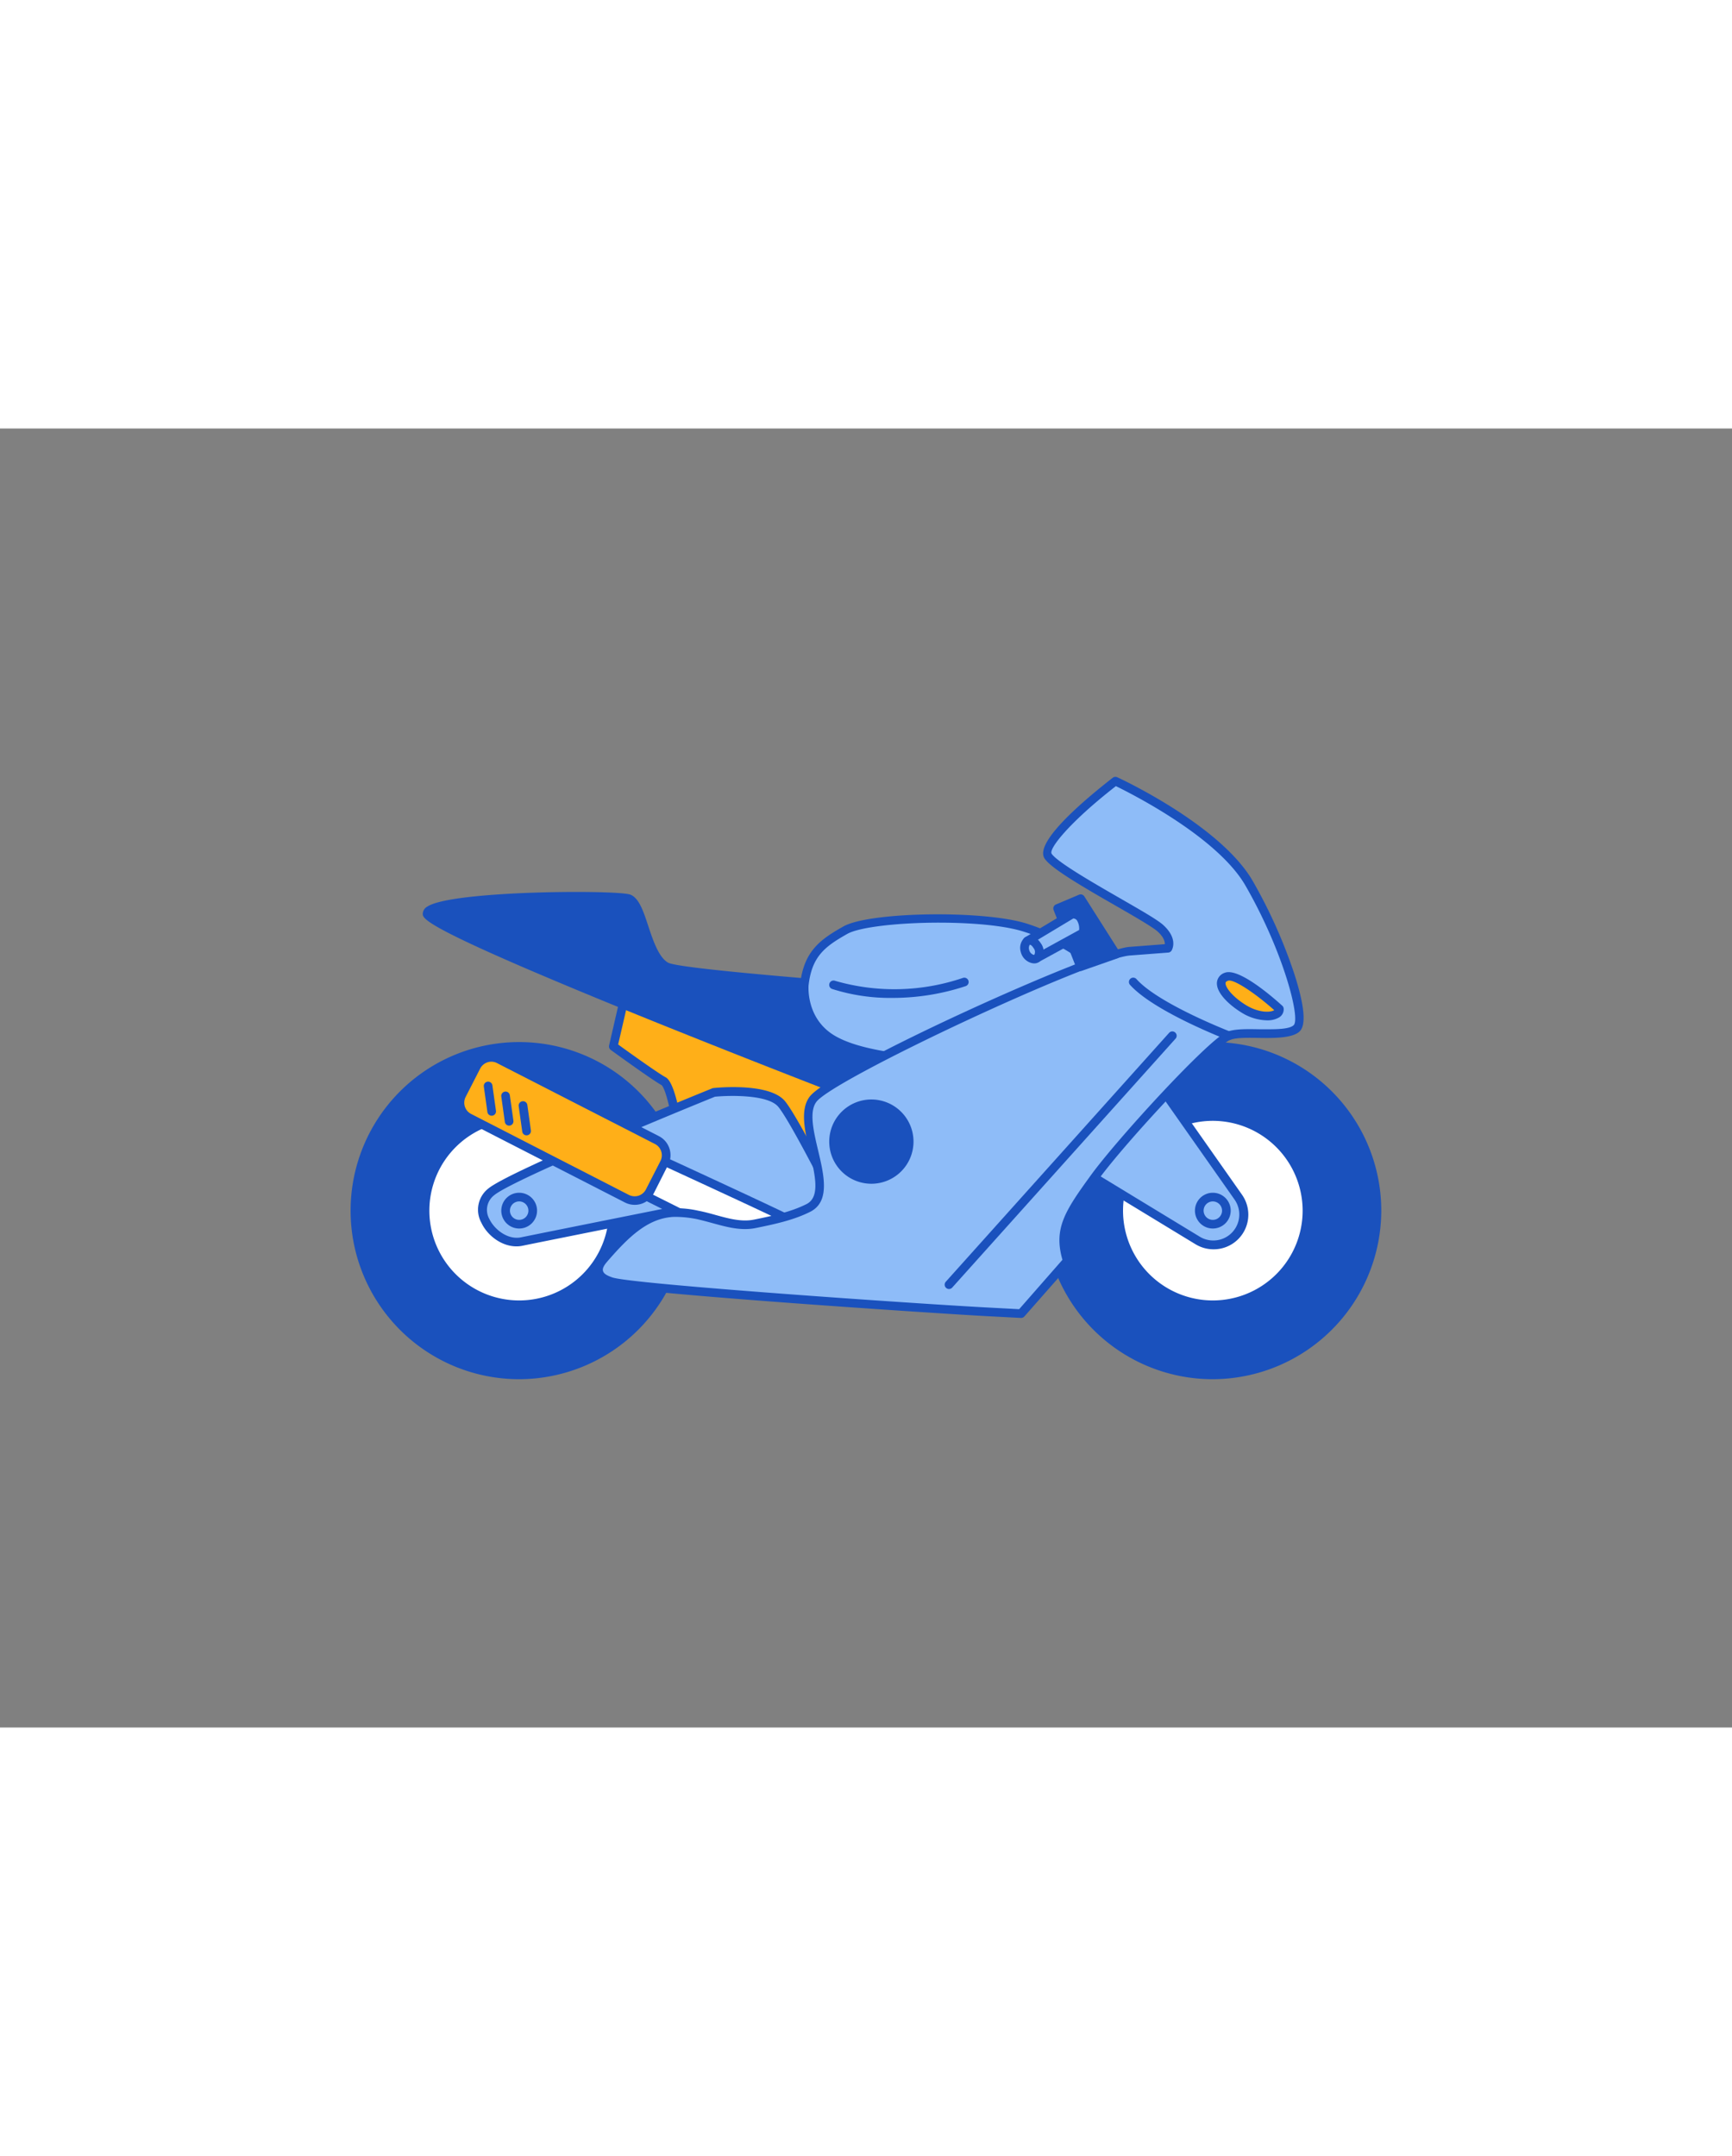 <svg xmlns="http://www.w3.org/2000/svg" viewBox="0 0 400 300" data-imageid="road-trip-e" imageName="Motorcycle" class="illustrations_image" style="width: 241px;"><rect x="0" y="0" width="400" height="300" fill="#808080" stroke="none"/><g id="_222_motorcycle_outline" data-name="#222_motorcycle_outline"><path d="M153.24,150.75c-2-1.09-11.6-8.05-11.6-8.05L144.12,132s51.48,15.77,54.3,19.89S200,182.13,200,182.13l-43.13-18.29S155.26,151.84,153.24,150.75Z" fill="#FFAF18"/><path d="M200,183.13a1,1,0,0,1-.39-.08l-43.13-18.28a1,1,0,0,1-.61-.79c-.72-5.42-2.15-11.68-3.12-12.36-2.07-1.12-11.31-7.82-11.7-8.11a1,1,0,0,1-.39-1l2.48-10.76a1,1,0,0,1,.48-.64,1,1,0,0,1,.79-.09c8.65,2.65,52,16.09,54.83,20.28s1.89,28.19,1.76,30.9a1,1,0,0,1-1,1Zm-42.22-20,41.28,17.49c.43-10.4.38-25.54-1.47-28.24s-32.9-13.08-52.74-19.18l-2.09,9.06c3.43,2.49,9.48,6.79,11,7.59C155.84,151,157.22,159.13,157.78,163.15Zm-5-11.52Zm0,0Z" fill="#1A51BD"/><circle cx="119.9" cy="180.63" r="37.93" fill="#1A51BD"/><path d="M119.9,219.56a38.93,38.93,0,1,1,38.93-38.93A39,39,0,0,1,119.9,219.56Zm0-75.86a36.93,36.93,0,1,0,36.93,36.93A37,37,0,0,0,119.9,143.7Z" fill="#1A51BD"/><circle cx="119.9" cy="180.63" r="21.74" fill="#fff"/><path d="M119.9,203.37a22.74,22.74,0,1,1,22.74-22.74A22.76,22.76,0,0,1,119.9,203.37Zm0-43.48a20.74,20.74,0,1,0,20.74,20.74A20.76,20.76,0,0,0,119.9,159.89Z" fill="#1A51BD"/><path d="M195.05,182.58S183.77,159.9,180.5,156s-15.64-2.67-15.64-2.67-46.38,18.8-51.44,23c-5.46,4.5,1.37,12.69,7.1,11.46,2.51-.54,49.79-10,49.79-10L168.49,193Z" fill="#8EBCF8" class="target-color"/><path d="M168.49,194a1,1,0,0,1-1-1.12L169.16,179c-7.76,1.56-46.19,9.25-48.44,9.73-4,.85-8-2-9.54-5.29a6.22,6.22,0,0,1,1.6-7.92c5.12-4.22,49.8-22.36,51.7-23.13a.9.9,0,0,1,.27-.07c1.32-.14,13-1.2,16.52,3,3.31,4,14.21,25.89,14.68,26.82a1,1,0,0,1,0,.8,1,1,0,0,1-.56.57l-26.56,10.37A.94.94,0,0,1,168.49,194Zm1.82-17.23a1,1,0,0,1,1,1.12l-1.63,13.57,24-9.36c-2.2-4.38-11.16-22.1-13.94-25.45-2.37-2.85-11.23-2.66-14.63-2.33-16,6.5-47.15,19.55-51,22.76a4.28,4.28,0,0,0-1.08,5.51c1.22,2.51,4.36,4.84,7.33,4.2,2.49-.53,47.88-9.61,49.81-10Z" fill="#1A51BD"/><path d="M184.5,183.85c-1.09-.81-34.92-16.37-34.92-16.37l-3.77,8.08,28.05,14Z" fill="#fff"/><path d="M173.86,190.58a1,1,0,0,1-.45-.1l-28-14a1,1,0,0,1-.46-1.31l3.77-8.08a1,1,0,0,1,1.32-.49c5.67,2.61,34,15.64,35.11,16.48a1,1,0,0,1,.4.88,1,1,0,0,1-.52.8l-10.65,5.73A1,1,0,0,1,173.86,190.58ZM147.13,175.1l26.71,13.36,8.53-4.59c-5-2.47-20.89-9.81-32.31-15.06Z" fill="#1A51BD"/><path d="M254.54,133.1,217,146.23,202.15,156S98.46,116.19,98.64,112s43.29-4.73,46.57-3.46,4,13.1,8.6,15.65S254.85,133,254.54,133.1Z" fill="#1A51BD"/><path d="M202.15,157a.92.92,0,0,1-.36-.07c-.26-.1-26.23-10.06-51.84-20.41C97.5,115.28,97.58,113.28,97.64,112a2,2,0,0,1,1.07-1.6c5.71-3.74,43.94-3.88,46.86-2.75,2,.77,3,3.77,4.15,7.26s2.46,7.27,4.58,8.45c3.52,1.94,69.3,6.57,90.91,8.1l6.88.49c3.33.24,3.33.24,3.44,1.06a1,1,0,0,1-.66,1.08l-37.43,13.08L202.7,156.8A1.1,1.1,0,0,1,202.15,157ZM99.83,112c3.24,2.77,32.17,16,102.2,42.85l14.42-9.45a.88.88,0,0,1,.22-.1l33-11.55-4.62-.33c-43.43-3.06-88.3-6.45-91.74-8.34-2.8-1.55-4.24-5.81-5.5-9.56-.89-2.63-1.9-5.61-3-6s-10.9-.78-23-.29C106.81,109.79,101.08,111.19,99.83,112Z" fill="#1A51BD"/><path d="M251.72,123.46,217,146.23c-12.28-.86-21.2-2.58-25.74-5.86-6.13-4.41-5.49-11.82-5.49-11.82.73-7.09,4-9.64,9.46-12.73s31.57-3.82,41.66-.54S252,123.35,251.72,123.46Z" fill="#8EBCF8" class="target-color"/><path d="M217,147.23h-.07c-13.5-.95-21.85-2.87-26.26-6-6.51-4.69-5.92-12.39-5.89-12.71.79-7.76,4.63-10.5,10-13.52,6-3.42,32.63-3.81,42.46-.62,9,2.9,15.52,7.7,15.53,9.1a1,1,0,0,1-.46.86h0l-34.72,22.78A1.1,1.1,0,0,1,217,147.23Zm-.17-33.11c-9.23,0-18.26,1-21.1,2.57-5.11,2.89-8.26,5.14-9,12,0,.26-.5,6.89,5.07,10.9,4.06,2.92,12,4.72,24.89,5.65l33.47-22c-1.62-1.39-6.09-4.59-13.61-7C232.08,114.77,224.39,114.12,216.83,114.12Z" fill="#1A51BD"/><circle cx="280.1" cy="180.63" r="37.93" fill="#1A51BD"/><path d="M280.1,219.56A38.93,38.93,0,1,1,319,180.63,39,39,0,0,1,280.1,219.56Zm0-75.86A36.93,36.93,0,1,0,317,180.63,37,37,0,0,0,280.1,143.7Z" fill="#1A51BD"/><circle cx="280.1" cy="180.63" r="21.74" fill="#fff"/><path d="M280.1,203.37a22.74,22.74,0,1,1,22.74-22.74A22.76,22.76,0,0,1,280.1,203.37Zm0-43.48a20.74,20.74,0,1,0,20.74,20.74A20.77,20.77,0,0,0,280.1,159.89Z" fill="#1A51BD"/><path d="M265.68,148.62,286,177.5a7,7,0,0,1-1.05,9.25h0a7,7,0,0,1-8.33.77L245.15,168.4Z" fill="#8EBCF8" class="target-color"/><path d="M280.25,189.56a8,8,0,0,1-4.17-1.18l-31.45-19.13a1,1,0,0,1-.48-.74,1,1,0,0,1,.3-.83L265,147.9a1,1,0,0,1,.79-.28,1,1,0,0,1,.73.42l20.3,28.89a8,8,0,0,1-6.55,12.63Zm-33.47-21.34,30.34,18.45a6,6,0,0,0,8-8.59l-19.63-27.93Z" fill="#1A51BD"/><path d="M269.77,120.05s1.23-1.91-1.77-4.64-23.61-13.1-25.92-16.64,15.55-17.33,15.55-17.33,23.61,10.91,30.92,23.65c8,13.94,13.51,31.15,10.92,33.47s-12,.32-15.65,1.68-24.92,24.33-31.1,32.88-8.37,12.19-6.19,19.1L235.8,204.41,228,204c-13.14-.7-82.14-5.32-86.92-7-1.2-.42-2.55-1.07-2.81-2.31s.59-2.23,1.36-3.12c4.14-4.74,8.9-9.81,15.16-10.43a22,22,0,0,1,6.26.5c4.49.85,8.88,3,13.32,2.05,4.09-.83,8.57-1.78,12.32-3.66,7.28-3.63-3.27-19.28,1.1-25.1s64.26-33.52,73.12-34.2Z" fill="#8EBCF8" class="target-color"/><path d="M235.8,205.41h-.05l-7.81-.41c-10.6-.56-82.13-5.27-87.2-7.06-.83-.29-3.05-1.07-3.46-3.05-.36-1.74.91-3.2,1.59-4,4.45-5.1,9.34-10.13,15.81-10.77a23.09,23.09,0,0,1,6.55.52c1.37.26,2.74.63,4.06,1,3.08.85,6,1.64,8.87,1.06,4.54-.92,8.58-1.82,12.08-3.57,3.24-1.62,2-6.63.8-11.94-1.15-4.84-2.34-9.84-.06-12.87,4.86-6.49,65.68-34,73.85-34.6l8.19-.63c0-.54-.17-1.57-1.7-2.95-1.12-1-5.26-3.41-9.65-5.93-8.73-5-15-8.75-16.43-10.91C238.69,95.41,251.42,85,257,80.65a1,1,0,0,1,1-.12c1,.45,24,11.19,31.37,24.06a117.81,117.81,0,0,1,9.52,21.28c2.41,7.46,2.82,12,1.19,13.43s-5.4,1.51-9.27,1.44c-2.58-.05-5.26-.09-6.69.44-3.09,1.14-24,23.34-30.64,32.53-6.21,8.57-8,11.88-6,18.21a1,1,0,0,1-.21,1l-10.73,12.19A1,1,0,0,1,235.8,205.41Zm-79.67-23.34c-.41,0-.83,0-1.25.06-5.75.57-10.14,5.1-14.5,10.1-.68.77-1.28,1.58-1.14,2.25s.81,1.1,2.16,1.57c4.45,1.57,70.71,6.11,86.64,6.95l7.33.39,10-11.41c-2.07-7.17.54-11.22,6.5-19.44,6.17-8.54,27.48-31.72,31.57-33.24,1.78-.66,4.52-.61,7.41-.56,3.16,0,6.75.12,7.91-.93,1.65-1.47-2.36-17-11.11-32.22-6.47-11.26-26.38-21.26-29.94-23-10.69,8.32-15.57,14.49-14.84,15.61,1.26,1.92,9.64,6.74,15.76,10.27,4.68,2.69,8.71,5,10,6.18,3.59,3.26,2,5.81,1.94,5.92a1,1,0,0,1-.76.46l-8.87.68c-8.87.68-68.41,28.48-72.4,33.8-1.72,2.28-.64,6.82.4,11.21,1.38,5.83,2.81,11.86-1.85,14.19-3.71,1.86-7.89,2.79-12.57,3.74-3.35.68-6.63-.22-9.8-1.09-1.28-.35-2.61-.71-3.91-1A25.87,25.87,0,0,0,156.13,182.07Zm113.64-62h0Zm0,0h0Z" fill="#1A51BD"/><circle cx="280.1" cy="180.63" r="3.13" fill="#8EBCF8" class="target-color"/><path d="M280.1,184.76a4.13,4.13,0,1,1,4.13-4.13A4.14,4.14,0,0,1,280.1,184.76Zm0-6.26a2.13,2.13,0,1,0,2.13,2.13A2.14,2.14,0,0,0,280.1,178.5Z" fill="#1A51BD"/><circle cx="201.24" cy="164.69" r="8.73" fill="#1A51BD"/><path d="M201.24,174.42a9.73,9.73,0,1,1,9.73-9.73A9.73,9.73,0,0,1,201.24,174.42Zm0-17.46a7.73,7.73,0,1,0,7.73,7.73A7.74,7.74,0,0,0,201.24,157Z" fill="#1A51BD"/><path d="M283.82,141.24a1.13,1.13,0,0,1-.36-.06c-.69-.27-17-6.59-22.48-12.69a1,1,0,0,1,.07-1.41,1,1,0,0,1,1.42.08c5.14,5.74,21.55,12.08,21.71,12.15a1,1,0,0,1-.36,1.93Z" fill="#1A51BD"/><polygon points="257.73 121.43 249.58 108.59 244.26 110.84 249.54 124.29 257.73 121.43" fill="#1A51BD"/><path d="M249.54,125.29a1,1,0,0,1-.93-.64l-5.28-13.44a1,1,0,0,1,.54-1.29l5.32-2.25a1,1,0,0,1,1.23.38l8.15,12.84a1,1,0,0,1-.51,1.48l-8.18,2.86A1,1,0,0,1,249.54,125.29Zm-4-13.91L250.12,123l6.09-2.12-7-11.06Z" fill="#1A51BD"/><path d="M247.62,112.14l-10.36,6.23,2.27,3.91,10.64-5.84S250.81,112.14,247.62,112.14Z" fill="#8EBCF8" class="target-color"/><path d="M239.53,123.28a1,1,0,0,1-.87-.5l-2.27-3.91a1,1,0,0,1,.35-1.36l10.37-6.23a1,1,0,0,1,.51-.14,3.28,3.28,0,0,1,2.58,1.1c1.33,1.54,1,4.06,1,4.34a1,1,0,0,1-.51.73L240,123.15A.94.94,0,0,1,239.53,123.28Zm-.92-4.56,1.29,2.21,9.32-5.11a3.62,3.62,0,0,0-.53-2.27,1.18,1.18,0,0,0-.81-.4Z" fill="#1A51BD"/><path d="M239.53,122.28a2.26,2.26,0,0,0,0-2.87c-1.11-1.74-2.27-1-2.27-1a2.21,2.21,0,0,0-.55,2.27C237.07,122.19,238.85,123,239.53,122.28Z" fill="#8EBCF8" class="target-color"/><path d="M238.86,123.53a2.68,2.68,0,0,1-.72-.11,3.48,3.48,0,0,1-2.4-2.55,3.21,3.21,0,0,1,.89-3.28l.11-.08c.69-.42,2.34-.66,3.63,1.37a3.26,3.26,0,0,1-.13,4.1h0A1.94,1.94,0,0,1,238.86,123.53Zm.67-1.25h0Zm0,0h0Zm-1.71-3.06a1.48,1.48,0,0,0-.14,1.19,1.58,1.58,0,0,0,.71,1,1,1,0,0,0,.46.16,1.38,1.38,0,0,0-.16-1.58C238.27,119.3,237.94,119.22,237.82,119.22Z" fill="#1A51BD"/><circle cx="119.9" cy="180.63" r="3.13" fill="#8EBCF8" class="target-color"/><path d="M119.9,184.76a4.13,4.13,0,1,1,4.13-4.13A4.13,4.13,0,0,1,119.9,184.76Zm0-6.26a2.13,2.13,0,1,0,2.13,2.13A2.13,2.13,0,0,0,119.9,178.5Z" fill="#1A51BD"/><rect x="105.65" y="154.15" width="48.77" height="15.2" rx="3.92" transform="translate(88.06 -41.5) rotate(27.13)" fill="#FFAF18"/><path d="M146.57,179.29a4.93,4.93,0,0,1-2.24-.54l-36.44-18.67a4.92,4.92,0,0,1-2.13-6.62l3.36-6.56a4.92,4.92,0,0,1,6.62-2.13l36.44,18.66a4.9,4.9,0,0,1,2.43,2.87,4.85,4.85,0,0,1-.3,3.75L151,176.61a4.94,4.94,0,0,1-4.38,2.68ZM113.5,146.23a2.93,2.93,0,0,0-2.6,1.58l-3.36,6.56a2.93,2.93,0,0,0-.18,2.23,2.9,2.9,0,0,0,1.45,1.7L145.24,177h0a3,3,0,0,0,2.23.18,2.94,2.94,0,0,0,1.7-1.45l3.36-6.56a2.93,2.93,0,0,0-1.27-3.93l-36.43-18.66A2.89,2.89,0,0,0,113.5,146.23Z" fill="#1A51BD"/><path d="M113.56,158.71a1,1,0,0,1-1-.87l-.82-5.86a1,1,0,0,1,.85-1.13,1,1,0,0,1,1.13.85l.82,5.87a1,1,0,0,1-.85,1.13Z" fill="#1A51BD"/><path d="M117.59,161a1,1,0,0,1-1-.86l-.82-5.87a1,1,0,0,1,.85-1.13,1,1,0,0,1,1.13.86l.82,5.86a1,1,0,0,1-.85,1.13Z" fill="#1A51BD"/><path d="M121.61,163.24a1,1,0,0,1-1-.87l-.82-5.86a1,1,0,1,1,2-.28l.82,5.87a1,1,0,0,1-.86,1.13Z" fill="#1A51BD"/><path d="M206.21,131.5a44.1,44.1,0,0,1-14.05-2.07,1,1,0,0,1,.69-1.88,49.21,49.21,0,0,0,29.54-.67,1,1,0,0,1,1.26.63,1,1,0,0,1-.63,1.27A53.66,53.66,0,0,1,206.21,131.5Z" fill="#1A51BD"/><path d="M295.47,134s-9.37-8.52-12.24-7.43-.18,4.86,4,7.43S295.65,135.83,295.47,134Z" fill="#FFAF18"/><path d="M292.57,136.68a11.49,11.49,0,0,1-5.84-1.79c-2.76-1.69-5.91-4.55-5.68-7a2.6,2.6,0,0,1,1.83-2.2c3.19-1.21,10.95,5.53,13.26,7.62a1,1,0,0,1,.32.64,2.19,2.19,0,0,1-1.11,2.09A5.31,5.31,0,0,1,292.57,136.68Zm-8.68-9.19a.85.85,0,0,0-.3.05c-.52.19-.54.41-.55.52-.09,1,1.69,3.26,4.74,5.12,2.88,1.76,5.58,1.73,6.5,1.15h0C290.34,130.81,285.56,127.49,283.89,127.49Z" fill="#1A51BD"/><path d="M219.17,198.73a1,1,0,0,1-.67-.26,1,1,0,0,1-.08-1.41L270,139.57a1,1,0,0,1,1.49,1.34L219.91,198.4A1,1,0,0,1,219.17,198.73Z" fill="#1A51BD"/></g></svg>
